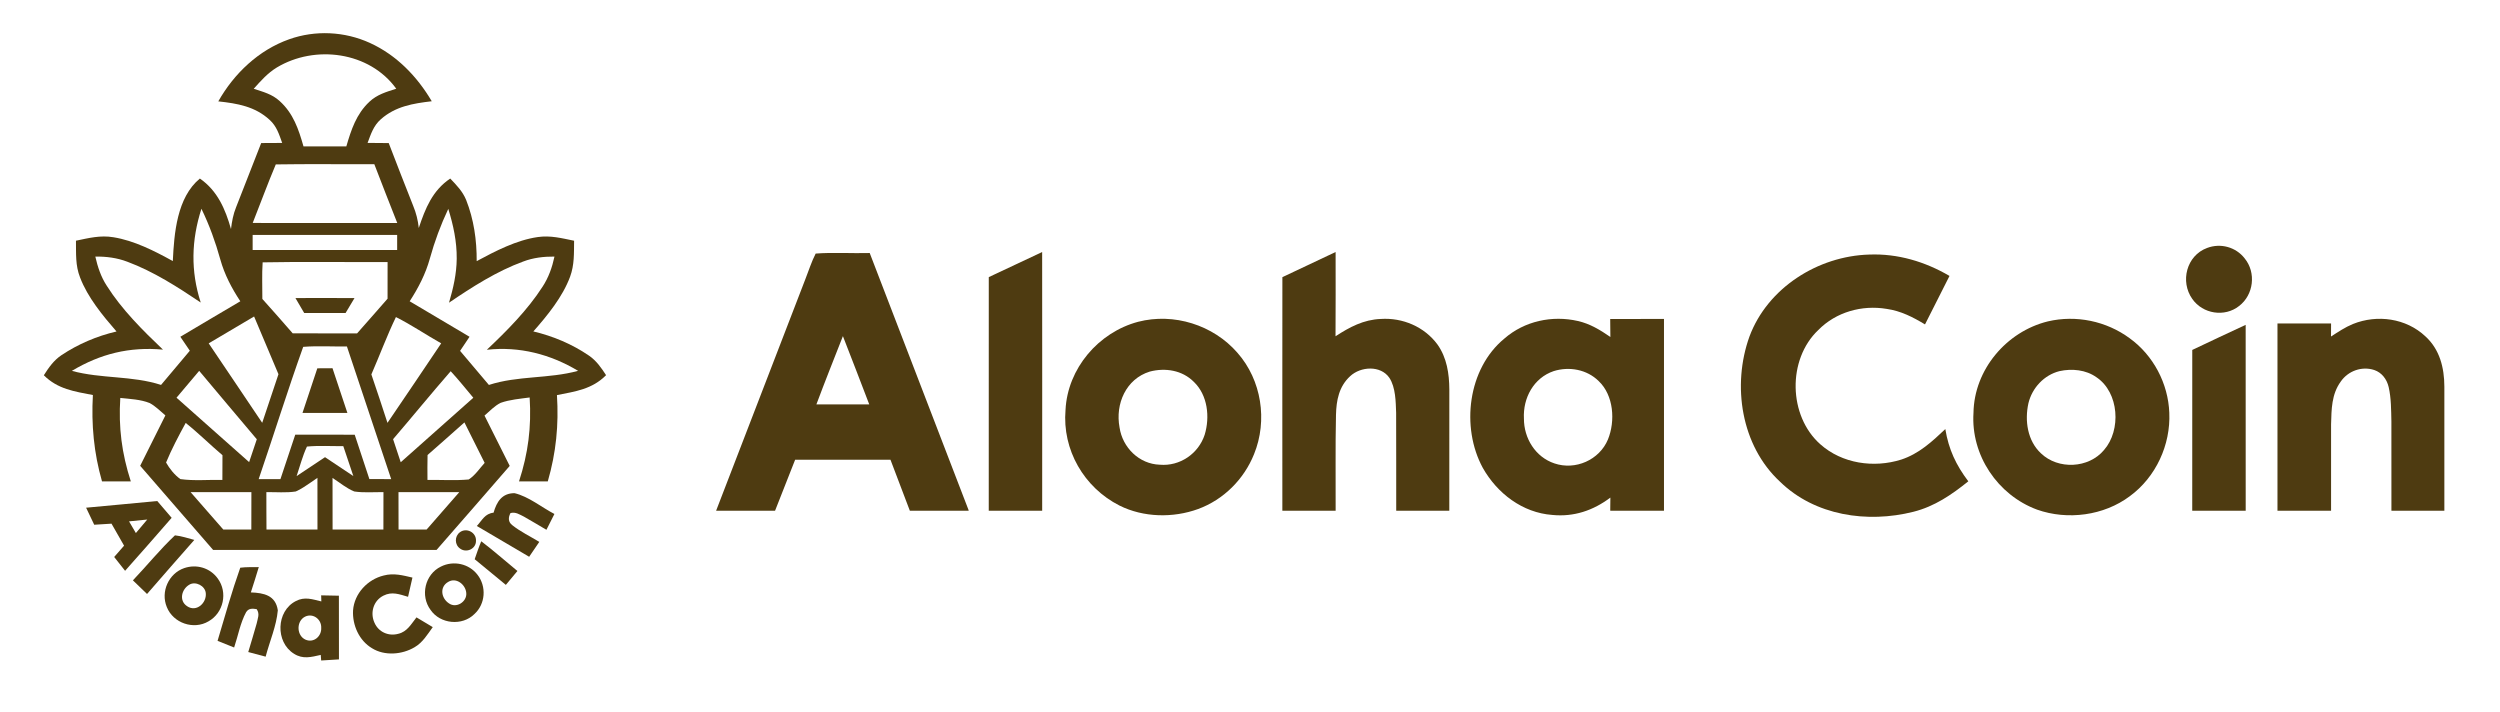 <?xml version="1.0" encoding="UTF-8" standalone="yes"?>
<!DOCTYPE svg PUBLIC "-//W3C//DTD SVG 1.1//EN" "http://www.w3.org/Graphics/SVG/1.1/DTD/svg11.dtd">
<svg viewBox="0 0 860 245" height="245.0pt" width="860.0pt" xmlns="http://www.w3.org/2000/svg" version="1.1">
<path d="M 0.00 0.00 L 860.00 0.00 L 860.00 245.00 L 0.00 245.00 L 0.00 0.00 Z" fill="#ffffff" />
<path d="M 127.23 14.76 C 136.35 18.91 143.49 26.26 148.52 34.83 C 142.07 35.59 136.04 36.57 131.00 41.03 C 128.47 43.27 127.59 46.11 126.45 49.16 C 128.87 49.19 131.30 49.21 133.72 49.22 C 136.53 56.42 139.25 63.65 142.14 70.82 C 143.17 73.32 143.77 75.73 144.06 78.43 C 146.30 71.70 148.76 65.54 154.88 61.42 C 157.05 63.69 159.13 65.81 160.35 68.77 C 163.01 75.52 164.02 82.60 163.98 89.83 C 170.41 86.37 177.69 82.59 184.98 81.55 C 189.38 80.91 193.23 81.95 197.49 82.81 C 197.43 87.10 197.62 91.05 196.12 95.17 C 193.54 102.13 188.34 108.50 183.47 114.01 C 190.31 115.64 196.82 118.38 202.63 122.35 C 205.18 124.11 206.83 126.51 208.49 129.06 C 203.72 133.89 197.94 134.66 191.59 135.91 C 192.24 146.19 191.30 155.71 188.44 165.60 C 185.14 165.60 181.84 165.60 178.54 165.61 C 181.70 155.90 182.84 146.94 182.20 136.73 C 178.91 137.18 175.36 137.46 172.22 138.58 C 170.14 139.59 168.42 141.47 166.67 142.96 C 169.58 148.72 172.45 154.50 175.34 160.27 C 166.94 169.90 158.61 179.59 150.17 189.18 C 124.55 189.16 98.93 189.19 73.31 189.17 C 64.98 179.49 56.54 169.92 48.22 160.24 C 51.13 154.47 54.02 148.69 56.89 142.90 C 55.17 141.45 53.49 139.71 51.49 138.65 C 48.40 137.40 44.67 137.24 41.38 136.89 C 40.74 147.07 41.88 155.91 45.00 165.60 C 41.69 165.60 38.39 165.60 35.09 165.59 C 32.28 155.80 31.39 146.06 31.95 135.89 C 25.62 134.67 19.85 133.87 15.08 129.09 C 16.76 126.44 18.49 123.96 21.14 122.18 C 26.91 118.34 33.33 115.60 40.08 114.03 C 35.32 108.55 30.16 102.31 27.55 95.47 C 25.89 91.26 26.20 87.23 26.13 82.80 C 30.51 81.90 34.49 80.85 39.01 81.61 C 46.13 82.75 53.19 86.35 59.45 89.81 C 59.90 80.33 60.85 67.92 68.76 61.42 C 74.82 65.62 77.52 71.94 79.46 78.79 C 79.78 76.20 80.23 73.67 81.23 71.25 C 84.13 63.92 86.99 56.57 89.85 49.21 C 92.26 49.20 94.67 49.19 97.07 49.17 C 96.00 46.19 95.18 43.44 92.76 41.24 C 87.75 36.61 81.62 35.58 75.09 34.87 C 80.53 25.27 88.97 17.23 99.47 13.51 C 108.46 10.31 118.55 10.80 127.23 14.76 Z" fill="#4e3b11" />
<path d="M 136.31 30.52 C 132.89 31.62 129.70 32.51 127.02 35.05 C 122.55 39.29 120.82 44.61 119.14 50.36 C 114.23 50.36 109.31 50.36 104.40 50.36 C 102.72 44.46 100.91 39.02 96.21 34.77 C 93.61 32.37 90.55 31.62 87.28 30.54 C 89.73 27.80 92.04 25.16 95.22 23.22 C 108.35 15.33 127.07 17.73 136.31 30.52 Z" fill="#ffffff" />
<path d="M 128.77 56.49 C 131.38 63.24 133.98 69.99 136.66 76.71 C 120.09 76.71 103.51 76.72 86.93 76.70 C 89.59 70.00 92.06 63.21 94.87 56.56 C 106.16 56.37 117.47 56.54 128.77 56.49 Z" fill="#ffffff" />
<path d="M 154.21 71.85 C 155.95 77.47 157.17 83.11 157.11 89.02 C 157.06 94.23 155.92 99.17 154.46 104.13 C 162.41 98.72 170.93 93.27 180.00 89.96 C 183.45 88.64 187.06 88.24 190.74 88.26 C 189.95 91.95 188.72 95.46 186.64 98.63 C 181.48 106.65 174.39 113.79 167.47 120.32 C 178.68 119.10 189.26 121.82 198.87 127.57 C 188.67 130.35 178.21 129.17 168.18 132.42 C 164.87 128.52 161.58 124.59 158.27 120.70 C 159.35 119.08 160.43 117.47 161.52 115.85 C 154.66 111.78 147.79 107.70 140.93 103.64 C 143.91 99.04 146.41 94.24 147.87 88.94 C 149.52 82.99 151.58 77.44 154.21 71.85 Z" fill="#ffffff" />
<path d="M 69.29 71.82 C 72.03 77.46 74.12 83.23 75.79 89.26 C 77.24 94.46 79.71 99.16 82.67 103.64 C 75.77 107.68 68.91 111.78 62.04 115.85 C 63.12 117.45 64.21 119.06 65.30 120.65 C 62.01 124.59 58.70 128.49 55.40 132.41 C 45.36 129.17 34.92 130.34 24.72 127.58 C 34.55 121.69 44.58 119.23 56.06 120.27 C 49.08 113.63 41.88 106.47 36.72 98.29 C 34.71 95.22 33.60 91.81 32.79 88.26 C 36.60 88.22 40.27 88.68 43.84 90.05 C 52.74 93.36 61.20 98.78 69.05 104.07 C 65.54 93.20 65.82 82.65 69.29 71.82 Z" fill="#ffffff" />
<path d="M 86.91 80.82 C 103.48 80.81 120.05 80.82 136.62 80.81 C 136.62 82.55 136.62 84.28 136.62 86.01 C 120.05 86.02 103.48 86.02 86.91 86.01 C 86.91 84.28 86.91 82.55 86.91 80.82 Z" fill="#ffffff" />
<path d="M 759.24 85.30 C 763.86 83.54 769.13 84.97 772.16 88.88 C 776.18 93.76 775.28 101.44 770.24 105.27 C 765.27 109.20 757.76 108.00 754.15 102.84 C 749.89 96.84 752.16 87.91 759.24 85.30 Z" fill="#4e3b11" />
<path d="M 280.59 87.23 C 286.75 86.76 293.01 87.21 299.18 87.04 C 310.56 116.59 321.91 146.14 333.27 175.68 C 326.51 175.72 319.75 175.70 312.99 175.70 C 310.77 169.85 308.52 164.00 306.32 158.14 C 295.39 158.12 284.46 158.12 273.53 158.14 C 271.25 164.00 268.93 169.84 266.62 175.69 C 259.86 175.71 253.10 175.71 246.34 175.69 C 256.58 149.12 266.83 122.56 277.06 95.99 C 278.21 93.07 279.16 90.02 280.59 87.23 Z" fill="#4e3b11" />
<path d="M 358.50 86.70 C 358.54 116.37 358.51 146.03 358.51 175.70 C 352.38 175.71 346.26 175.70 340.13 175.70 C 340.13 148.91 340.11 122.12 340.14 95.33 C 346.25 92.44 352.37 89.56 358.50 86.70 Z" fill="#4e3b11" />
<path d="M 459.45 86.70 C 459.45 96.36 459.50 106.02 459.42 115.68 C 464.24 112.53 469.09 109.94 474.98 109.72 C 482.50 109.22 490.00 112.40 494.49 118.51 C 497.71 123.02 498.54 128.56 498.57 133.97 C 498.56 147.88 498.56 161.79 498.56 175.70 C 492.47 175.70 486.38 175.71 480.30 175.70 C 480.27 164.47 480.33 153.23 480.27 142.00 C 480.13 138.19 480.11 133.28 477.95 129.98 C 474.93 125.59 468.04 126.03 464.43 129.43 C 460.60 132.97 459.70 137.70 459.58 142.72 C 459.33 153.71 459.52 164.71 459.46 175.70 C 453.35 175.71 447.24 175.70 441.13 175.70 C 441.13 148.91 441.10 122.12 441.14 95.34 C 446.39 92.88 451.61 90.38 456.85 87.92 C 457.72 87.51 458.58 87.10 459.45 86.70 Z" fill="#4e3b11" />
<path d="M 643.00 87.57 C 652.81 87.18 662.22 90.00 670.63 94.92 C 667.82 100.48 665.02 106.04 662.20 111.60 C 658.06 109.09 653.88 106.95 649.02 106.26 C 640.51 104.84 631.61 107.32 625.50 113.52 C 614.80 123.65 615.18 143.07 626.18 152.82 C 633.67 159.50 644.60 161.07 654.02 158.10 C 660.10 156.11 664.65 151.91 669.19 147.60 C 670.34 154.60 672.86 159.96 677.10 165.57 C 671.35 170.20 665.48 174.22 658.22 176.05 C 642.38 180.05 624.32 177.42 612.31 165.69 C 598.91 153.28 595.78 132.56 601.80 115.80 C 608.03 99.01 625.40 88.08 643.00 87.57 Z" fill="#4e3b11" />
<path d="M 90.35 90.25 C 104.64 89.96 119.02 90.23 133.33 90.14 C 133.32 94.34 133.33 98.55 133.32 102.75 C 129.86 106.76 126.32 110.70 122.83 114.69 C 115.45 114.69 108.07 114.70 100.69 114.67 C 97.24 110.70 93.77 106.75 90.25 102.84 C 90.27 98.65 90.06 94.43 90.35 90.25 Z" fill="#ffffff" />
<path d="M 101.63 102.53 C 108.40 102.51 115.17 102.50 121.95 102.54 C 120.92 104.25 119.90 105.97 118.87 107.68 C 114.13 107.69 109.39 107.69 104.65 107.68 C 103.64 105.97 102.63 104.25 101.63 102.53 Z" fill="#4e3b11" />
<path d="M 87.41 108.87 C 90.22 115.48 93.00 122.11 95.79 128.73 C 93.93 134.30 92.07 139.87 90.20 145.45 C 84.10 136.31 77.91 127.23 71.79 118.11 C 76.99 115.03 82.20 111.95 87.41 108.87 Z" fill="#ffffff" />
<path d="M 136.20 109.07 C 141.55 111.76 146.55 115.17 151.77 118.11 C 145.63 127.24 139.49 136.37 133.29 145.46 C 131.48 139.90 129.65 134.34 127.75 128.80 C 130.61 122.25 133.10 115.50 136.20 109.07 Z" fill="#ffffff" />
<path d="M 391.50 110.70 C 403.79 107.52 417.35 111.78 425.67 121.35 C 433.99 130.76 436.11 144.65 431.39 156.24 C 427.92 164.88 420.92 171.88 412.16 175.10 C 403.55 178.24 393.36 178.04 385.10 173.91 C 372.89 167.72 365.37 154.74 366.54 141.00 C 367.24 126.77 377.85 114.34 391.50 110.70 Z" fill="#4e3b11" />
<path d="M 542.81 110.43 C 547.00 111.38 550.48 113.52 553.97 115.92 C 553.94 113.85 553.92 111.79 553.91 109.73 C 560.08 109.71 566.24 109.71 572.41 109.72 C 572.41 131.71 572.41 153.70 572.41 175.69 C 566.24 175.70 560.08 175.72 553.92 175.68 C 553.93 174.17 553.95 172.67 553.97 171.17 C 548.10 175.60 541.41 177.88 534.00 177.14 C 523.74 176.39 515.02 169.71 510.07 160.93 C 502.51 147.00 504.91 126.83 517.49 116.48 C 524.38 110.45 533.94 108.39 542.81 110.43 Z" fill="#4e3b11" />
<path d="M 704.46 110.56 C 714.17 108.28 724.59 110.45 732.61 116.36 C 740.77 122.25 745.86 131.95 746.24 141.99 C 746.73 153.04 741.61 164.13 732.66 170.69 C 723.71 177.39 711.25 179.02 700.77 175.32 C 687.18 170.31 677.94 156.56 678.88 142.01 C 679.10 127.18 690.20 114.06 704.46 110.56 Z" fill="#4e3b11" />
<path d="M 834.32 115.69 C 839.27 120.19 840.84 126.50 840.86 132.99 C 840.87 147.22 840.85 161.47 840.86 175.70 C 834.79 175.70 828.72 175.70 822.65 175.70 C 822.62 165.46 822.67 155.22 822.64 144.97 C 822.55 141.06 822.58 136.97 821.70 133.15 C 821.08 130.50 819.39 128.19 816.76 127.29 C 812.49 125.88 807.78 127.57 805.23 131.24 C 802.03 135.65 802.04 140.75 801.89 145.99 C 801.88 155.89 801.90 165.80 801.89 175.70 C 795.74 175.70 789.60 175.70 783.45 175.70 C 783.45 154.23 783.45 132.76 783.45 111.28 C 789.60 111.28 795.75 111.28 801.89 111.28 C 801.89 112.78 801.88 114.27 801.87 115.76 C 804.36 114.16 806.68 112.58 809.43 111.45 C 817.76 108.10 827.69 109.46 834.32 115.69 Z" fill="#4e3b11" />
<path d="M 772.51 111.75 C 772.53 133.07 772.52 154.38 772.52 175.70 C 766.39 175.71 760.26 175.70 754.13 175.70 C 754.13 157.26 754.13 138.82 754.14 120.38 C 760.25 117.47 766.37 114.60 772.51 111.75 Z" fill="#4e3b11" />
<path d="M 289.96 115.63 C 292.96 123.46 296.08 131.26 299.02 139.11 C 292.96 139.12 286.90 139.13 280.84 139.11 C 283.78 131.24 286.90 123.44 289.96 115.63 Z" fill="#ffffff" />
<path d="M 104.30 119.32 C 109.29 118.92 114.34 119.26 119.34 119.18 C 124.44 134.38 129.47 149.61 134.57 164.82 C 132.07 164.82 129.56 164.81 127.06 164.79 C 125.41 159.70 123.69 154.63 122.02 149.54 C 115.20 149.51 108.38 149.53 101.57 149.52 C 99.84 154.61 98.15 159.71 96.47 164.82 C 93.97 164.82 91.48 164.82 88.98 164.83 C 94.14 149.73 98.93 134.31 104.30 119.32 Z" fill="#ffffff" />
<path d="M 109.16 126.70 C 110.90 126.69 112.64 126.68 114.38 126.67 C 116.10 131.79 117.80 136.92 119.50 142.04 C 114.35 142.05 109.21 142.05 104.06 142.04 C 105.73 136.92 107.45 131.81 109.16 126.70 Z" fill="#4e3b11" />
<path d="M 395.51 127.83 C 400.84 126.43 406.68 127.34 410.66 131.34 C 415.46 135.91 416.26 143.47 414.41 149.55 C 412.27 156.08 405.87 160.46 398.97 159.86 C 391.85 159.63 386.13 153.95 385.12 147.02 C 383.61 138.95 387.33 130.36 395.51 127.83 Z" fill="#ffffff" />
<path d="M 534.47 127.66 C 539.79 125.99 545.90 127.09 549.92 131.07 C 555.14 135.98 555.72 144.85 553.13 151.18 C 550.20 158.23 541.93 161.87 534.72 159.41 C 528.17 157.22 524.21 150.77 524.23 143.99 C 523.86 136.93 527.57 129.99 534.47 127.66 Z" fill="#ffffff" />
<path d="M 708.46 127.67 C 712.74 126.73 717.56 127.18 721.20 129.79 C 728.99 135.03 729.76 147.98 723.79 154.80 C 718.50 161.15 708.00 161.64 702.07 155.93 C 697.43 151.59 696.46 144.71 697.77 138.74 C 699.03 133.45 703.15 129.01 708.46 127.67 Z" fill="#ffffff" />
<path d="M 68.52 127.57 C 75.09 135.45 81.74 143.26 88.34 151.11 C 87.46 153.73 86.58 156.35 85.70 158.97 C 77.35 151.61 69.06 144.18 60.72 136.81 C 63.33 133.73 65.93 130.66 68.52 127.57 Z" fill="#ffffff" />
<path d="M 155.04 127.70 C 157.75 130.64 160.26 133.77 162.82 136.83 C 154.49 144.22 146.18 151.62 137.85 159.01 C 136.97 156.37 136.09 153.73 135.22 151.08 C 141.87 143.33 148.33 135.40 155.04 127.70 Z" fill="#ffffff" />
<path d="M 63.88 145.49 C 68.26 148.97 72.25 152.97 76.53 156.59 C 76.52 159.43 76.52 162.26 76.50 165.10 C 71.73 164.98 66.78 165.48 62.05 164.81 C 60.06 163.41 58.32 161.22 57.13 159.11 C 59.04 154.48 61.47 149.89 63.88 145.49 Z" fill="#ffffff" />
<path d="M 159.76 145.31 C 162.06 149.96 164.38 154.60 166.72 159.23 C 165.00 161.12 163.41 163.58 161.23 164.94 C 156.54 165.37 151.76 165.02 147.05 165.10 C 147.02 162.24 147.02 159.38 147.08 156.52 C 151.34 152.83 155.53 149.04 159.76 145.31 Z" fill="#ffffff" />
<path d="M 105.59 153.62 C 109.72 153.22 113.94 153.52 118.09 153.47 C 119.23 156.91 120.38 160.34 121.55 163.77 C 118.29 161.61 115.05 159.44 111.81 157.27 C 108.54 159.42 105.29 161.59 102.04 163.77 C 103.18 160.39 104.07 156.85 105.59 153.62 Z" fill="#ffffff" />
<path d="M 109.20 164.38 C 109.21 170.30 109.21 176.23 109.21 182.15 C 103.36 182.15 97.52 182.14 91.67 182.17 C 91.62 177.87 91.65 173.58 91.63 169.29 C 94.97 169.25 98.44 169.58 101.74 169.07 C 103.57 168.29 105.26 167.06 106.91 165.96 C 107.68 165.43 108.44 164.90 109.20 164.38 Z" fill="#ffffff" />
<path d="M 114.39 164.41 C 116.81 165.97 119.19 167.99 121.88 169.07 C 125.16 169.56 128.59 169.26 131.91 169.29 C 131.91 173.58 131.91 177.86 131.89 182.15 C 126.06 182.15 120.23 182.15 114.41 182.15 C 114.38 176.24 114.40 170.32 114.39 164.41 Z" fill="#ffffff" />
<path d="M 65.57 169.30 C 72.54 169.30 79.51 169.30 86.48 169.30 C 86.47 173.58 86.47 177.87 86.46 182.15 C 83.24 182.15 80.03 182.15 76.81 182.16 C 73.03 177.90 69.34 173.56 65.57 169.30 Z" fill="#ffffff" />
<path d="M 137.08 169.29 C 144.05 169.31 151.02 169.30 157.99 169.30 C 154.23 173.58 150.51 177.90 146.75 182.17 C 143.53 182.15 140.31 182.15 137.10 182.15 C 137.07 177.86 137.08 173.58 137.08 169.29 Z" fill="#ffffff" />
<path d="M 177.01 169.65 C 181.91 170.83 186.26 174.49 190.72 176.81 C 189.80 178.63 188.89 180.44 187.97 182.25 C 185.39 180.76 182.85 179.18 180.25 177.73 C 178.69 176.98 177.41 176.03 175.61 176.49 C 174.79 178.03 174.78 179.58 176.26 180.69 C 179.08 182.93 182.44 184.53 185.52 186.41 C 184.36 188.12 183.20 189.83 182.03 191.53 C 176.02 188.01 170.04 184.45 164.03 180.94 C 165.88 178.94 166.78 176.69 169.79 176.36 C 170.86 172.62 172.68 169.64 177.01 169.65 Z" fill="#4e3b11" />
<path d="M 54.10 172.35 C 55.74 174.28 57.39 176.21 59.05 178.13 C 53.75 184.24 48.40 190.31 43.03 196.36 C 41.77 194.77 40.53 193.19 39.28 191.60 C 40.41 190.30 41.55 189.01 42.68 187.71 C 41.25 185.19 39.80 182.66 38.36 180.14 C 36.38 180.26 34.39 180.38 32.41 180.51 C 31.46 178.56 30.53 176.61 29.62 174.65 C 37.78 173.92 45.94 173.11 54.10 172.35 Z" fill="#4e3b11" />
<path d="M 50.66 178.72 C 49.35 180.27 48.04 181.82 46.74 183.37 C 45.95 182.03 45.17 180.69 44.39 179.35 C 46.48 179.15 48.57 178.93 50.66 178.72 Z" fill="#ffffff" />
<path d="M 158.22 183.08 C 160.50 181.40 163.86 183.16 163.74 186.00 C 163.81 188.78 160.51 190.32 158.33 188.75 C 156.34 187.43 156.32 184.48 158.22 183.08 Z" fill="#4e3b11" />
<path d="M 60.19 184.16 C 62.44 184.40 64.67 185.15 66.85 185.73 C 61.42 191.92 55.96 198.10 50.58 204.33 C 48.94 202.79 47.32 201.22 45.72 199.64 C 50.58 194.55 55.07 188.96 60.19 184.16 Z" fill="#4e3b11" />
<path d="M 165.55 186.20 C 169.83 189.43 173.84 193.03 177.99 196.42 C 176.68 198.03 175.35 199.62 174.01 201.20 C 170.43 198.27 166.87 195.31 163.29 192.37 C 164.01 190.32 164.70 188.20 165.55 186.20 Z" fill="#4e3b11" />
<path d="M 151.68 194.90 C 155.98 192.73 161.35 193.89 164.27 197.73 C 167.41 201.79 167.01 207.76 163.19 211.24 C 159.01 215.40 151.47 214.69 148.13 209.83 C 144.48 204.96 146.17 197.56 151.68 194.90 Z" fill="#4e3b11" />
<path d="M 63.36 195.43 C 67.63 193.97 72.27 195.34 74.91 199.01 C 78.43 203.80 76.91 210.82 71.74 213.73 C 66.61 216.79 59.57 214.34 57.38 208.82 C 55.20 203.58 58.00 197.28 63.36 195.43 Z" fill="#4e3b11" />
<path d="M 82.65 195.29 C 84.75 195.03 86.91 195.11 89.02 195.08 C 88.14 197.99 87.24 200.90 86.29 203.79 C 90.79 203.96 94.82 204.80 95.57 209.95 C 95.10 215.34 92.75 220.65 91.38 225.89 C 89.39 225.36 87.39 224.83 85.40 224.30 C 86.35 221.03 87.39 217.79 88.29 214.50 C 88.64 212.70 89.46 211.23 88.29 209.54 C 86.84 209.33 85.56 209.18 84.66 210.59 C 82.65 214.30 81.89 218.75 80.54 222.74 C 78.64 221.97 76.74 221.21 74.84 220.45 C 77.35 212.05 79.72 203.54 82.65 195.29 Z" fill="#4e3b11" />
<path d="M 132.01 197.97 C 135.48 197.06 138.51 197.91 141.88 198.69 C 141.39 200.90 140.88 203.10 140.37 205.30 C 137.43 204.45 134.86 203.38 131.88 204.91 C 128.45 206.64 127.25 210.78 128.82 214.22 C 130.20 217.42 133.65 218.95 137.00 218.03 C 140.09 217.31 141.43 214.68 143.27 212.38 C 145.14 213.49 147.01 214.60 148.87 215.73 C 147.04 218.25 145.39 221.05 142.61 222.65 C 138.33 225.20 132.30 225.70 127.97 222.99 C 123.53 220.36 121.18 215.03 121.45 209.98 C 121.88 204.17 126.43 199.32 132.01 197.97 Z" fill="#4e3b11" />
<path d="M 154.17 200.18 C 156.95 198.49 160.19 201.10 160.40 204.00 C 160.67 207.01 156.96 209.40 154.40 207.53 C 151.76 205.78 151.15 201.91 154.17 200.18 Z" fill="#ffffff" />
<path d="M 65.13 201.13 C 67.27 199.83 70.59 201.53 70.79 204.05 C 71.13 207.39 67.59 210.71 64.39 208.55 C 61.47 206.66 62.44 202.69 65.13 201.13 Z" fill="#ffffff" />
<path d="M 110.48 204.80 C 112.51 204.84 114.54 204.88 116.58 204.92 C 116.61 212.22 116.58 219.53 116.60 226.83 C 114.56 226.97 112.52 227.10 110.48 227.21 L 110.34 225.29 C 107.06 226.02 104.20 226.86 101.12 224.88 C 94.68 220.89 94.97 210.23 101.77 206.77 C 104.81 205.16 107.46 206.16 110.54 206.89 L 110.48 204.80 Z" fill="#4e3b11" />
<path d="M 104.41 212.45 C 107.17 210.53 110.65 212.75 110.50 216.00 C 110.64 218.92 107.89 221.27 105.09 220.04 C 102.18 218.73 101.89 214.29 104.41 212.45 Z" fill="#ffffff" /></svg>